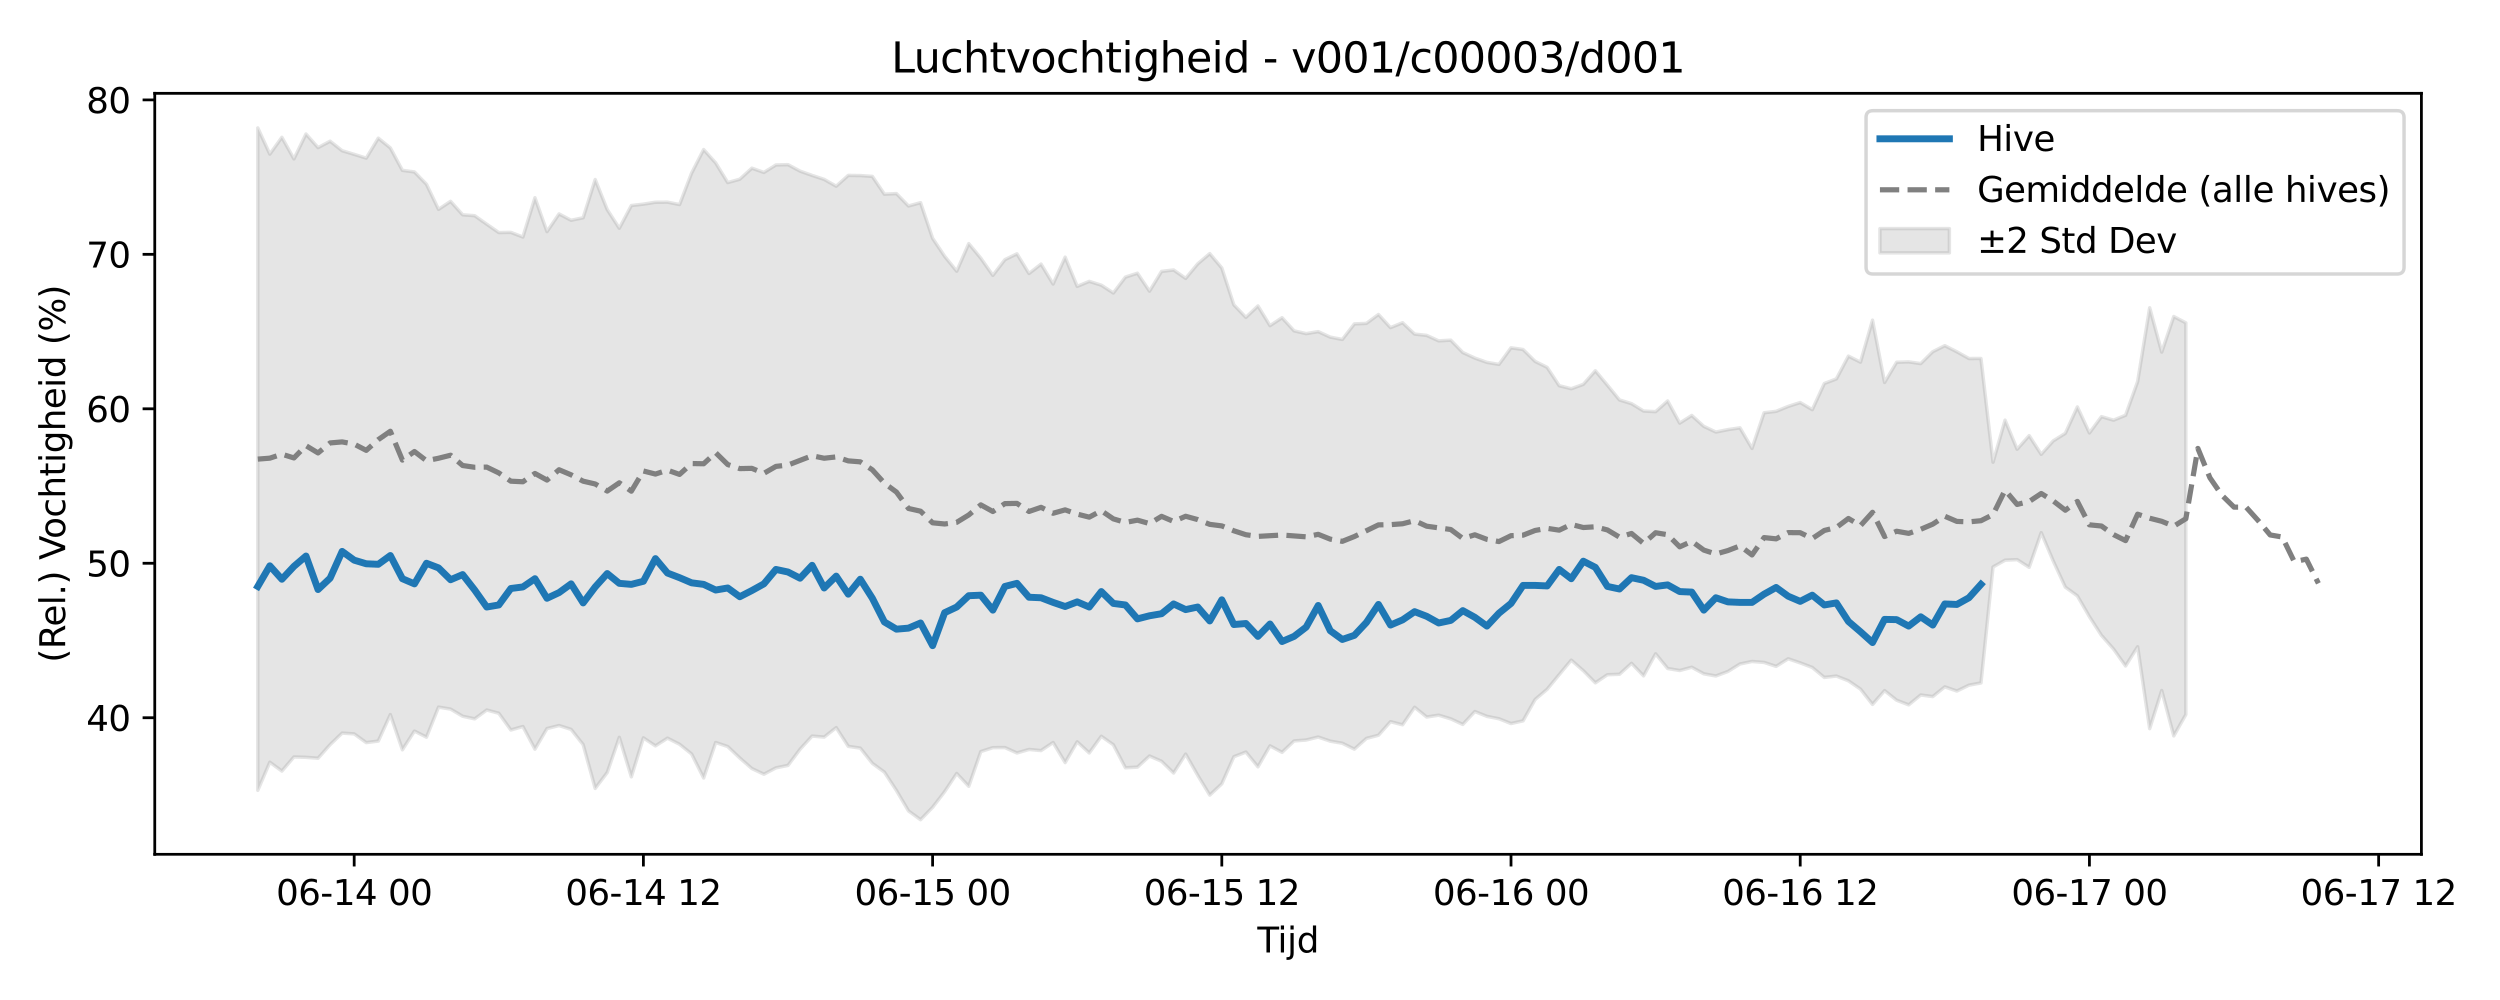 <?xml version="1.0" encoding="utf-8" standalone="no"?>
<!DOCTYPE svg PUBLIC "-//W3C//DTD SVG 1.1//EN"
  "http://www.w3.org/Graphics/SVG/1.1/DTD/svg11.dtd">
<svg xmlns:xlink="http://www.w3.org/1999/xlink" width="720pt" height="288pt" viewBox="0 0 720 288" xmlns="http://www.w3.org/2000/svg" version="1.1">
 <defs>
  <style type="text/css">*{stroke-linejoin: round; stroke-linecap: butt}</style>
 </defs>
 <g id="figure_1">
  <g id="patch_1">
   <path d="M 0 288 
L 720 288 
L 720 0 
L 0 0 
z
" style="fill: #ffffff"/>
  </g>
  <g id="axes_1">
   <g id="patch_2">
    <path d="M 44.57 246.04 
L 697.366 246.04 
L 697.366 26.88 
L 44.57 26.88 
z
" style="fill: #ffffff"/>
   </g>
   <g id="FillBetweenPolyCollection_1">
    <defs>
     <path id="mba1d73beff" d="M 74.243 -251.158 
L 74.243 -60.39 
L 77.713 -68.483 
L 81.183 -65.933 
L 84.654 -69.992 
L 88.124 -69.893 
L 91.595 -69.624 
L 95.065 -73.533 
L 98.536 -76.868 
L 102.006 -76.641 
L 105.477 -74.129 
L 108.947 -74.569 
L 112.418 -82.197 
L 115.888 -72.054 
L 119.359 -77.447 
L 122.829 -75.693 
L 126.3 -84.354 
L 129.77 -83.776 
L 133.241 -81.717 
L 136.711 -80.97 
L 140.182 -83.518 
L 143.652 -82.582 
L 147.122 -77.76 
L 150.593 -78.762 
L 154.063 -72.234 
L 157.534 -78.172 
L 161.004 -79.04 
L 164.475 -77.936 
L 167.945 -73.555 
L 171.416 -60.936 
L 174.886 -65.513 
L 178.357 -75.644 
L 181.827 -64.269 
L 185.298 -75.496 
L 188.768 -73.184 
L 192.239 -75.41 
L 195.709 -73.65 
L 199.18 -70.858 
L 202.65 -63.94 
L 206.121 -74.16 
L 209.591 -72.991 
L 213.061 -69.694 
L 216.532 -66.664 
L 220.002 -65.027 
L 223.473 -66.855 
L 226.943 -67.56 
L 230.414 -72.21 
L 233.884 -76.012 
L 237.355 -75.714 
L 240.825 -78.445 
L 244.296 -73.046 
L 247.766 -72.542 
L 251.237 -68.163 
L 254.707 -65.623 
L 258.178 -60.324 
L 261.648 -54.444 
L 265.119 -51.922 
L 268.589 -55.488 
L 272.06 -59.997 
L 275.53 -65.239 
L 279 -61.547 
L 282.471 -71.549 
L 285.941 -72.674 
L 289.412 -72.697 
L 292.882 -71.144 
L 296.353 -72.156 
L 299.823 -71.829 
L 303.294 -74.158 
L 306.764 -68.375 
L 310.235 -74.353 
L 313.705 -71.152 
L 317.176 -75.956 
L 320.646 -73.503 
L 324.117 -66.877 
L 327.587 -67.067 
L 331.058 -70.273 
L 334.528 -68.753 
L 337.999 -65.371 
L 341.469 -70.811 
L 344.939 -64.716 
L 348.41 -59.009 
L 351.88 -62.257 
L 355.351 -70.06 
L 358.821 -71.405 
L 362.292 -67.151 
L 365.762 -73.194 
L 369.233 -71.327 
L 372.703 -74.607 
L 376.174 -74.873 
L 379.644 -75.733 
L 383.115 -74.545 
L 386.585 -73.947 
L 390.056 -72.243 
L 393.526 -75.335 
L 396.997 -76.244 
L 400.467 -80.158 
L 403.938 -79.251 
L 407.408 -84.307 
L 410.878 -81.5 
L 414.349 -82.021 
L 417.819 -80.97 
L 421.29 -79.358 
L 424.76 -83.082 
L 428.231 -81.687 
L 431.701 -81.001 
L 435.172 -79.617 
L 438.642 -80.396 
L 442.113 -86.538 
L 445.583 -89.49 
L 449.054 -93.707 
L 452.524 -97.884 
L 455.995 -94.842 
L 459.465 -91.346 
L 462.936 -93.681 
L 466.406 -93.801 
L 469.877 -96.965 
L 473.347 -93.351 
L 476.817 -99.699 
L 480.288 -95.471 
L 483.758 -94.887 
L 487.229 -95.832 
L 490.699 -93.939 
L 494.17 -93.318 
L 497.64 -94.613 
L 501.111 -96.772 
L 504.581 -97.495 
L 508.052 -97.221 
L 511.522 -96.087 
L 514.993 -98.271 
L 518.463 -97.09 
L 521.934 -95.778 
L 525.404 -92.899 
L 528.875 -93.292 
L 532.345 -91.924 
L 535.816 -89.539 
L 539.286 -85.129 
L 542.756 -89.102 
L 546.227 -86.338 
L 549.697 -84.998 
L 553.168 -87.846 
L 556.638 -87.379 
L 560.109 -90.183 
L 563.579 -88.978 
L 567.05 -90.66 
L 570.52 -91.314 
L 573.991 -124.701 
L 577.461 -126.671 
L 580.932 -126.825 
L 584.402 -124.608 
L 587.873 -134.591 
L 591.343 -126.407 
L 594.814 -118.903 
L 598.284 -116.379 
L 601.755 -110.391 
L 605.225 -105.003 
L 608.695 -101.075 
L 612.166 -96.201 
L 615.636 -101.742 
L 619.107 -78.152 
L 622.577 -89.135 
L 626.048 -76.064 
L 629.518 -82.198 
L 629.518 -195.014 
L 629.518 -195.014 
L 626.048 -196.848 
L 622.577 -186.594 
L 619.107 -199.356 
L 615.636 -178.089 
L 612.166 -168.407 
L 608.695 -166.993 
L 605.225 -168.007 
L 601.755 -163.311 
L 598.284 -170.805 
L 594.814 -163.202 
L 591.343 -161.035 
L 587.873 -157.152 
L 584.402 -162.538 
L 580.932 -158.616 
L 577.461 -166.999 
L 573.991 -154.883 
L 570.52 -184.754 
L 567.05 -184.751 
L 563.579 -186.687 
L 560.109 -188.447 
L 556.638 -186.719 
L 553.168 -183.286 
L 549.697 -183.783 
L 546.227 -183.671 
L 542.756 -177.857 
L 539.286 -195.79 
L 535.816 -183.691 
L 532.345 -185.436 
L 528.875 -178.878 
L 525.404 -177.555 
L 521.934 -170.016 
L 518.463 -172.072 
L 514.993 -170.954 
L 511.522 -169.538 
L 508.052 -169.124 
L 504.581 -158.852 
L 501.111 -164.786 
L 497.64 -164.276 
L 494.17 -163.58 
L 490.699 -165.204 
L 487.229 -168.352 
L 483.758 -166.141 
L 480.288 -172.526 
L 476.817 -169.442 
L 473.347 -169.626 
L 469.877 -171.752 
L 466.406 -172.82 
L 462.936 -177.07 
L 459.465 -181.226 
L 455.995 -177.307 
L 452.524 -176.045 
L 449.054 -176.917 
L 445.583 -182.193 
L 442.113 -183.916 
L 438.642 -187.347 
L 435.172 -187.829 
L 431.701 -183.057 
L 428.231 -183.641 
L 424.76 -184.873 
L 421.29 -186.478 
L 417.819 -190.035 
L 414.349 -189.831 
L 410.878 -191.412 
L 407.408 -191.782 
L 403.938 -195.058 
L 400.467 -193.643 
L 396.997 -197.43 
L 393.526 -194.865 
L 390.056 -194.716 
L 386.585 -190.238 
L 383.115 -190.91 
L 379.644 -192.498 
L 376.174 -191.916 
L 372.703 -192.712 
L 369.233 -196.501 
L 365.762 -194.21 
L 362.292 -199.893 
L 358.821 -196.592 
L 355.351 -200.203 
L 351.88 -210.824 
L 348.41 -214.962 
L 344.939 -212.009 
L 341.469 -207.82 
L 337.999 -210.252 
L 334.528 -209.835 
L 331.058 -204.143 
L 327.587 -209.319 
L 324.117 -208.195 
L 320.646 -203.624 
L 317.176 -205.874 
L 313.705 -206.97 
L 310.235 -205.528 
L 306.764 -213.941 
L 303.294 -206.21 
L 299.823 -211.949 
L 296.353 -209.228 
L 292.882 -214.901 
L 289.412 -213.22 
L 285.941 -208.69 
L 282.471 -213.648 
L 279 -217.839 
L 275.53 -209.897 
L 272.06 -214.186 
L 268.589 -219.372 
L 265.119 -229.632 
L 261.648 -228.678 
L 258.178 -232.245 
L 254.707 -232.072 
L 251.237 -237.2 
L 247.766 -237.439 
L 244.296 -237.485 
L 240.825 -234.374 
L 237.355 -236.342 
L 233.884 -237.485 
L 230.414 -238.723 
L 226.943 -240.578 
L 223.473 -240.499 
L 220.002 -238.344 
L 216.532 -239.567 
L 213.061 -236.389 
L 209.591 -235.422 
L 206.121 -241.074 
L 202.65 -244.928 
L 199.18 -238.148 
L 195.709 -229.086 
L 192.239 -229.783 
L 188.768 -229.754 
L 185.298 -229.21 
L 181.827 -228.808 
L 178.357 -222.263 
L 174.886 -227.638 
L 171.416 -236.293 
L 167.945 -225.284 
L 164.475 -224.567 
L 161.004 -226.386 
L 157.534 -221.302 
L 154.063 -231.05 
L 150.593 -219.738 
L 147.122 -221.079 
L 143.652 -221.022 
L 140.182 -223.434 
L 136.711 -225.876 
L 133.241 -226.145 
L 129.77 -230.017 
L 126.3 -227.702 
L 122.829 -234.93 
L 119.359 -238.485 
L 115.888 -238.94 
L 112.418 -245.404 
L 108.947 -248.206 
L 105.477 -242.46 
L 102.006 -243.549 
L 98.536 -244.593 
L 95.065 -247.336 
L 91.595 -245.483 
L 88.124 -249.408 
L 84.654 -242.234 
L 81.183 -248.454 
L 77.713 -243.616 
L 74.243 -251.158 
z
" style="stroke: #808080; stroke-opacity: 0.2"/>
    </defs>
    <g clip-path="url(#p6d3e22d2da)">
     <use xlink:href="#mba1d73beff" x="0" y="288" style="fill: #808080; fill-opacity: 0.2; stroke: #808080; stroke-opacity: 0.2"/>
    </g>
   </g>
   <g id="matplotlib.axis_1">
    <g id="xtick_1">
     <g id="line2d_1">
      <defs>
       <path id="m2f2fdd0965" d="M 0 0 
L 0 3.5 
" style="stroke: #000000; stroke-width: 0.8"/>
      </defs>
      <g>
       <use xlink:href="#m2f2fdd0965" x="102.006" y="246.04" style="stroke: #000000; stroke-width: 0.8"/>
      </g>
     </g>
     <g id="text_1">
      <!-- 06-14 00 -->
      <g transform="translate(79.526 260.638) scale(0.1 -0.1)">
       <defs>
        <path id="DejaVuSans-30" d="M 2034 4250 
Q 1547 4250 1301 3770 
Q 1056 3291 1056 2328 
Q 1056 1369 1301 889 
Q 1547 409 2034 409 
Q 2525 409 2770 889 
Q 3016 1369 3016 2328 
Q 3016 3291 2770 3770 
Q 2525 4250 2034 4250 
z
M 2034 4750 
Q 2819 4750 3233 4129 
Q 3647 3509 3647 2328 
Q 3647 1150 3233 529 
Q 2819 -91 2034 -91 
Q 1250 -91 836 529 
Q 422 1150 422 2328 
Q 422 3509 836 4129 
Q 1250 4750 2034 4750 
z
" transform="scale(0.016)"/>
        <path id="DejaVuSans-36" d="M 2113 2584 
Q 1688 2584 1439 2293 
Q 1191 2003 1191 1497 
Q 1191 994 1439 701 
Q 1688 409 2113 409 
Q 2538 409 2786 701 
Q 3034 994 3034 1497 
Q 3034 2003 2786 2293 
Q 2538 2584 2113 2584 
z
M 3366 4563 
L 3366 3988 
Q 3128 4100 2886 4159 
Q 2644 4219 2406 4219 
Q 1781 4219 1451 3797 
Q 1122 3375 1075 2522 
Q 1259 2794 1537 2939 
Q 1816 3084 2150 3084 
Q 2853 3084 3261 2657 
Q 3669 2231 3669 1497 
Q 3669 778 3244 343 
Q 2819 -91 2113 -91 
Q 1303 -91 875 529 
Q 447 1150 447 2328 
Q 447 3434 972 4092 
Q 1497 4750 2381 4750 
Q 2619 4750 2861 4703 
Q 3103 4656 3366 4563 
z
" transform="scale(0.016)"/>
        <path id="DejaVuSans-2d" d="M 313 2009 
L 1997 2009 
L 1997 1497 
L 313 1497 
L 313 2009 
z
" transform="scale(0.016)"/>
        <path id="DejaVuSans-31" d="M 794 531 
L 1825 531 
L 1825 4091 
L 703 3866 
L 703 4441 
L 1819 4666 
L 2450 4666 
L 2450 531 
L 3481 531 
L 3481 0 
L 794 0 
L 794 531 
z
" transform="scale(0.016)"/>
        <path id="DejaVuSans-34" d="M 2419 4116 
L 825 1625 
L 2419 1625 
L 2419 4116 
z
M 2253 4666 
L 3047 4666 
L 3047 1625 
L 3713 1625 
L 3713 1100 
L 3047 1100 
L 3047 0 
L 2419 0 
L 2419 1100 
L 313 1100 
L 313 1709 
L 2253 4666 
z
" transform="scale(0.016)"/>
        <path id="DejaVuSans-20" transform="scale(0.016)"/>
       </defs>
       <use xlink:href="#DejaVuSans-30"/>
       <use xlink:href="#DejaVuSans-36" transform="translate(63.623 0)"/>
       <use xlink:href="#DejaVuSans-2d" transform="translate(127.246 0)"/>
       <use xlink:href="#DejaVuSans-31" transform="translate(163.33 0)"/>
       <use xlink:href="#DejaVuSans-34" transform="translate(226.953 0)"/>
       <use xlink:href="#DejaVuSans-20" transform="translate(290.576 0)"/>
       <use xlink:href="#DejaVuSans-30" transform="translate(322.363 0)"/>
       <use xlink:href="#DejaVuSans-30" transform="translate(385.986 0)"/>
      </g>
     </g>
    </g>
    <g id="xtick_2">
     <g id="line2d_2">
      <g>
       <use xlink:href="#m2f2fdd0965" x="185.298" y="246.04" style="stroke: #000000; stroke-width: 0.8"/>
      </g>
     </g>
     <g id="text_2">
      <!-- 06-14 12 -->
      <g transform="translate(162.817 260.638) scale(0.1 -0.1)">
       <defs>
        <path id="DejaVuSans-32" d="M 1228 531 
L 3431 531 
L 3431 0 
L 469 0 
L 469 531 
Q 828 903 1448 1529 
Q 2069 2156 2228 2338 
Q 2531 2678 2651 2914 
Q 2772 3150 2772 3378 
Q 2772 3750 2511 3984 
Q 2250 4219 1831 4219 
Q 1534 4219 1204 4116 
Q 875 4013 500 3803 
L 500 4441 
Q 881 4594 1212 4672 
Q 1544 4750 1819 4750 
Q 2544 4750 2975 4387 
Q 3406 4025 3406 3419 
Q 3406 3131 3298 2873 
Q 3191 2616 2906 2266 
Q 2828 2175 2409 1742 
Q 1991 1309 1228 531 
z
" transform="scale(0.016)"/>
       </defs>
       <use xlink:href="#DejaVuSans-30"/>
       <use xlink:href="#DejaVuSans-36" transform="translate(63.623 0)"/>
       <use xlink:href="#DejaVuSans-2d" transform="translate(127.246 0)"/>
       <use xlink:href="#DejaVuSans-31" transform="translate(163.33 0)"/>
       <use xlink:href="#DejaVuSans-34" transform="translate(226.953 0)"/>
       <use xlink:href="#DejaVuSans-20" transform="translate(290.576 0)"/>
       <use xlink:href="#DejaVuSans-31" transform="translate(322.363 0)"/>
       <use xlink:href="#DejaVuSans-32" transform="translate(385.986 0)"/>
      </g>
     </g>
    </g>
    <g id="xtick_3">
     <g id="line2d_3">
      <g>
       <use xlink:href="#m2f2fdd0965" x="268.589" y="246.04" style="stroke: #000000; stroke-width: 0.8"/>
      </g>
     </g>
     <g id="text_3">
      <!-- 06-15 00 -->
      <g transform="translate(246.109 260.638) scale(0.1 -0.1)">
       <defs>
        <path id="DejaVuSans-35" d="M 691 4666 
L 3169 4666 
L 3169 4134 
L 1269 4134 
L 1269 2991 
Q 1406 3038 1543 3061 
Q 1681 3084 1819 3084 
Q 2600 3084 3056 2656 
Q 3513 2228 3513 1497 
Q 3513 744 3044 326 
Q 2575 -91 1722 -91 
Q 1428 -91 1123 -41 
Q 819 9 494 109 
L 494 744 
Q 775 591 1075 516 
Q 1375 441 1709 441 
Q 2250 441 2565 725 
Q 2881 1009 2881 1497 
Q 2881 1984 2565 2268 
Q 2250 2553 1709 2553 
Q 1456 2553 1204 2497 
Q 953 2441 691 2322 
L 691 4666 
z
" transform="scale(0.016)"/>
       </defs>
       <use xlink:href="#DejaVuSans-30"/>
       <use xlink:href="#DejaVuSans-36" transform="translate(63.623 0)"/>
       <use xlink:href="#DejaVuSans-2d" transform="translate(127.246 0)"/>
       <use xlink:href="#DejaVuSans-31" transform="translate(163.33 0)"/>
       <use xlink:href="#DejaVuSans-35" transform="translate(226.953 0)"/>
       <use xlink:href="#DejaVuSans-20" transform="translate(290.576 0)"/>
       <use xlink:href="#DejaVuSans-30" transform="translate(322.363 0)"/>
       <use xlink:href="#DejaVuSans-30" transform="translate(385.986 0)"/>
      </g>
     </g>
    </g>
    <g id="xtick_4">
     <g id="line2d_4">
      <g>
       <use xlink:href="#m2f2fdd0965" x="351.88" y="246.04" style="stroke: #000000; stroke-width: 0.8"/>
      </g>
     </g>
     <g id="text_4">
      <!-- 06-15 12 -->
      <g transform="translate(329.4 260.638) scale(0.1 -0.1)">
       <use xlink:href="#DejaVuSans-30"/>
       <use xlink:href="#DejaVuSans-36" transform="translate(63.623 0)"/>
       <use xlink:href="#DejaVuSans-2d" transform="translate(127.246 0)"/>
       <use xlink:href="#DejaVuSans-31" transform="translate(163.33 0)"/>
       <use xlink:href="#DejaVuSans-35" transform="translate(226.953 0)"/>
       <use xlink:href="#DejaVuSans-20" transform="translate(290.576 0)"/>
       <use xlink:href="#DejaVuSans-31" transform="translate(322.363 0)"/>
       <use xlink:href="#DejaVuSans-32" transform="translate(385.986 0)"/>
      </g>
     </g>
    </g>
    <g id="xtick_5">
     <g id="line2d_5">
      <g>
       <use xlink:href="#m2f2fdd0965" x="435.172" y="246.04" style="stroke: #000000; stroke-width: 0.8"/>
      </g>
     </g>
     <g id="text_5">
      <!-- 06-16 00 -->
      <g transform="translate(412.691 260.638) scale(0.1 -0.1)">
       <use xlink:href="#DejaVuSans-30"/>
       <use xlink:href="#DejaVuSans-36" transform="translate(63.623 0)"/>
       <use xlink:href="#DejaVuSans-2d" transform="translate(127.246 0)"/>
       <use xlink:href="#DejaVuSans-31" transform="translate(163.33 0)"/>
       <use xlink:href="#DejaVuSans-36" transform="translate(226.953 0)"/>
       <use xlink:href="#DejaVuSans-20" transform="translate(290.576 0)"/>
       <use xlink:href="#DejaVuSans-30" transform="translate(322.363 0)"/>
       <use xlink:href="#DejaVuSans-30" transform="translate(385.986 0)"/>
      </g>
     </g>
    </g>
    <g id="xtick_6">
     <g id="line2d_6">
      <g>
       <use xlink:href="#m2f2fdd0965" x="518.463" y="246.04" style="stroke: #000000; stroke-width: 0.8"/>
      </g>
     </g>
     <g id="text_6">
      <!-- 06-16 12 -->
      <g transform="translate(495.983 260.638) scale(0.1 -0.1)">
       <use xlink:href="#DejaVuSans-30"/>
       <use xlink:href="#DejaVuSans-36" transform="translate(63.623 0)"/>
       <use xlink:href="#DejaVuSans-2d" transform="translate(127.246 0)"/>
       <use xlink:href="#DejaVuSans-31" transform="translate(163.33 0)"/>
       <use xlink:href="#DejaVuSans-36" transform="translate(226.953 0)"/>
       <use xlink:href="#DejaVuSans-20" transform="translate(290.576 0)"/>
       <use xlink:href="#DejaVuSans-31" transform="translate(322.363 0)"/>
       <use xlink:href="#DejaVuSans-32" transform="translate(385.986 0)"/>
      </g>
     </g>
    </g>
    <g id="xtick_7">
     <g id="line2d_7">
      <g>
       <use xlink:href="#m2f2fdd0965" x="601.755" y="246.04" style="stroke: #000000; stroke-width: 0.8"/>
      </g>
     </g>
     <g id="text_7">
      <!-- 06-17 00 -->
      <g transform="translate(579.274 260.638) scale(0.1 -0.1)">
       <defs>
        <path id="DejaVuSans-37" d="M 525 4666 
L 3525 4666 
L 3525 4397 
L 1831 0 
L 1172 0 
L 2766 4134 
L 525 4134 
L 525 4666 
z
" transform="scale(0.016)"/>
       </defs>
       <use xlink:href="#DejaVuSans-30"/>
       <use xlink:href="#DejaVuSans-36" transform="translate(63.623 0)"/>
       <use xlink:href="#DejaVuSans-2d" transform="translate(127.246 0)"/>
       <use xlink:href="#DejaVuSans-31" transform="translate(163.33 0)"/>
       <use xlink:href="#DejaVuSans-37" transform="translate(226.953 0)"/>
       <use xlink:href="#DejaVuSans-20" transform="translate(290.576 0)"/>
       <use xlink:href="#DejaVuSans-30" transform="translate(322.363 0)"/>
       <use xlink:href="#DejaVuSans-30" transform="translate(385.986 0)"/>
      </g>
     </g>
    </g>
    <g id="xtick_8">
     <g id="line2d_8">
      <g>
       <use xlink:href="#m2f2fdd0965" x="685.046" y="246.04" style="stroke: #000000; stroke-width: 0.8"/>
      </g>
     </g>
     <g id="text_8">
      <!-- 06-17 12 -->
      <g transform="translate(662.565 260.638) scale(0.1 -0.1)">
       <use xlink:href="#DejaVuSans-30"/>
       <use xlink:href="#DejaVuSans-36" transform="translate(63.623 0)"/>
       <use xlink:href="#DejaVuSans-2d" transform="translate(127.246 0)"/>
       <use xlink:href="#DejaVuSans-31" transform="translate(163.33 0)"/>
       <use xlink:href="#DejaVuSans-37" transform="translate(226.953 0)"/>
       <use xlink:href="#DejaVuSans-20" transform="translate(290.576 0)"/>
       <use xlink:href="#DejaVuSans-31" transform="translate(322.363 0)"/>
       <use xlink:href="#DejaVuSans-32" transform="translate(385.986 0)"/>
      </g>
     </g>
    </g>
    <g id="text_9">
     <!-- Tijd -->
     <g transform="translate(362.118 274.317) scale(0.1 -0.1)">
      <defs>
       <path id="DejaVuSans-54" d="M -19 4666 
L 3928 4666 
L 3928 4134 
L 2272 4134 
L 2272 0 
L 1638 0 
L 1638 4134 
L -19 4134 
L -19 4666 
z
" transform="scale(0.016)"/>
       <path id="DejaVuSans-69" d="M 603 3500 
L 1178 3500 
L 1178 0 
L 603 0 
L 603 3500 
z
M 603 4863 
L 1178 4863 
L 1178 4134 
L 603 4134 
L 603 4863 
z
" transform="scale(0.016)"/>
       <path id="DejaVuSans-6a" d="M 603 3500 
L 1178 3500 
L 1178 -63 
Q 1178 -731 923 -1031 
Q 669 -1331 103 -1331 
L -116 -1331 
L -116 -844 
L 38 -844 
Q 366 -844 484 -692 
Q 603 -541 603 -63 
L 603 3500 
z
M 603 4863 
L 1178 4863 
L 1178 4134 
L 603 4134 
L 603 4863 
z
" transform="scale(0.016)"/>
       <path id="DejaVuSans-64" d="M 2906 2969 
L 2906 4863 
L 3481 4863 
L 3481 0 
L 2906 0 
L 2906 525 
Q 2725 213 2448 61 
Q 2172 -91 1784 -91 
Q 1150 -91 751 415 
Q 353 922 353 1747 
Q 353 2572 751 3078 
Q 1150 3584 1784 3584 
Q 2172 3584 2448 3432 
Q 2725 3281 2906 2969 
z
M 947 1747 
Q 947 1113 1208 752 
Q 1469 391 1925 391 
Q 2381 391 2643 752 
Q 2906 1113 2906 1747 
Q 2906 2381 2643 2742 
Q 2381 3103 1925 3103 
Q 1469 3103 1208 2742 
Q 947 2381 947 1747 
z
" transform="scale(0.016)"/>
      </defs>
      <use xlink:href="#DejaVuSans-54"/>
      <use xlink:href="#DejaVuSans-69" transform="translate(57.959 0)"/>
      <use xlink:href="#DejaVuSans-6a" transform="translate(85.742 0)"/>
      <use xlink:href="#DejaVuSans-64" transform="translate(113.525 0)"/>
     </g>
    </g>
   </g>
   <g id="matplotlib.axis_2">
    <g id="ytick_1">
     <g id="line2d_9">
      <defs>
       <path id="m85a6e3b512" d="M 0 0 
L -3.5 0 
" style="stroke: #000000; stroke-width: 0.8"/>
      </defs>
      <g>
       <use xlink:href="#m85a6e3b512" x="44.57" y="206.703" style="stroke: #000000; stroke-width: 0.8"/>
      </g>
     </g>
     <g id="text_10">
      <!-- 40 -->
      <g transform="translate(24.845 210.502) scale(0.1 -0.1)">
       <use xlink:href="#DejaVuSans-34"/>
       <use xlink:href="#DejaVuSans-30" transform="translate(63.623 0)"/>
      </g>
     </g>
    </g>
    <g id="ytick_2">
     <g id="line2d_10">
      <g>
       <use xlink:href="#m85a6e3b512" x="44.57" y="162.22" style="stroke: #000000; stroke-width: 0.8"/>
      </g>
     </g>
     <g id="text_11">
      <!-- 50 -->
      <g transform="translate(24.845 166.019) scale(0.1 -0.1)">
       <use xlink:href="#DejaVuSans-35"/>
       <use xlink:href="#DejaVuSans-30" transform="translate(63.623 0)"/>
      </g>
     </g>
    </g>
    <g id="ytick_3">
     <g id="line2d_11">
      <g>
       <use xlink:href="#m85a6e3b512" x="44.57" y="117.737" style="stroke: #000000; stroke-width: 0.8"/>
      </g>
     </g>
     <g id="text_12">
      <!-- 60 -->
      <g transform="translate(24.845 121.536) scale(0.1 -0.1)">
       <use xlink:href="#DejaVuSans-36"/>
       <use xlink:href="#DejaVuSans-30" transform="translate(63.623 0)"/>
      </g>
     </g>
    </g>
    <g id="ytick_4">
     <g id="line2d_12">
      <g>
       <use xlink:href="#m85a6e3b512" x="44.57" y="73.254" style="stroke: #000000; stroke-width: 0.8"/>
      </g>
     </g>
     <g id="text_13">
      <!-- 70 -->
      <g transform="translate(24.845 77.054) scale(0.1 -0.1)">
       <use xlink:href="#DejaVuSans-37"/>
       <use xlink:href="#DejaVuSans-30" transform="translate(63.623 0)"/>
      </g>
     </g>
    </g>
    <g id="ytick_5">
     <g id="line2d_13">
      <g>
       <use xlink:href="#m85a6e3b512" x="44.57" y="28.772" style="stroke: #000000; stroke-width: 0.8"/>
      </g>
     </g>
     <g id="text_14">
      <!-- 80 -->
      <g transform="translate(24.845 32.571) scale(0.1 -0.1)">
       <defs>
        <path id="DejaVuSans-38" d="M 2034 2216 
Q 1584 2216 1326 1975 
Q 1069 1734 1069 1313 
Q 1069 891 1326 650 
Q 1584 409 2034 409 
Q 2484 409 2743 651 
Q 3003 894 3003 1313 
Q 3003 1734 2745 1975 
Q 2488 2216 2034 2216 
z
M 1403 2484 
Q 997 2584 770 2862 
Q 544 3141 544 3541 
Q 544 4100 942 4425 
Q 1341 4750 2034 4750 
Q 2731 4750 3128 4425 
Q 3525 4100 3525 3541 
Q 3525 3141 3298 2862 
Q 3072 2584 2669 2484 
Q 3125 2378 3379 2068 
Q 3634 1759 3634 1313 
Q 3634 634 3220 271 
Q 2806 -91 2034 -91 
Q 1263 -91 848 271 
Q 434 634 434 1313 
Q 434 1759 690 2068 
Q 947 2378 1403 2484 
z
M 1172 3481 
Q 1172 3119 1398 2916 
Q 1625 2713 2034 2713 
Q 2441 2713 2670 2916 
Q 2900 3119 2900 3481 
Q 2900 3844 2670 4047 
Q 2441 4250 2034 4250 
Q 1625 4250 1398 4047 
Q 1172 3844 1172 3481 
z
" transform="scale(0.016)"/>
       </defs>
       <use xlink:href="#DejaVuSans-38"/>
       <use xlink:href="#DejaVuSans-30" transform="translate(63.623 0)"/>
      </g>
     </g>
    </g>
    <g id="text_15">
     <!-- (Rel.) Vochtigheid (%) -->
     <g transform="translate(18.765 190.838) rotate(-90) scale(0.1 -0.1)">
      <defs>
       <path id="DejaVuSans-28" d="M 1984 4856 
Q 1566 4138 1362 3434 
Q 1159 2731 1159 2009 
Q 1159 1288 1364 580 
Q 1569 -128 1984 -844 
L 1484 -844 
Q 1016 -109 783 600 
Q 550 1309 550 2009 
Q 550 2706 781 3412 
Q 1013 4119 1484 4856 
L 1984 4856 
z
" transform="scale(0.016)"/>
       <path id="DejaVuSans-52" d="M 2841 2188 
Q 3044 2119 3236 1894 
Q 3428 1669 3622 1275 
L 4263 0 
L 3584 0 
L 2988 1197 
Q 2756 1666 2539 1819 
Q 2322 1972 1947 1972 
L 1259 1972 
L 1259 0 
L 628 0 
L 628 4666 
L 2053 4666 
Q 2853 4666 3247 4331 
Q 3641 3997 3641 3322 
Q 3641 2881 3436 2590 
Q 3231 2300 2841 2188 
z
M 1259 4147 
L 1259 2491 
L 2053 2491 
Q 2509 2491 2742 2702 
Q 2975 2913 2975 3322 
Q 2975 3731 2742 3939 
Q 2509 4147 2053 4147 
L 1259 4147 
z
" transform="scale(0.016)"/>
       <path id="DejaVuSans-65" d="M 3597 1894 
L 3597 1613 
L 953 1613 
Q 991 1019 1311 708 
Q 1631 397 2203 397 
Q 2534 397 2845 478 
Q 3156 559 3463 722 
L 3463 178 
Q 3153 47 2828 -22 
Q 2503 -91 2169 -91 
Q 1331 -91 842 396 
Q 353 884 353 1716 
Q 353 2575 817 3079 
Q 1281 3584 2069 3584 
Q 2775 3584 3186 3129 
Q 3597 2675 3597 1894 
z
M 3022 2063 
Q 3016 2534 2758 2815 
Q 2500 3097 2075 3097 
Q 1594 3097 1305 2825 
Q 1016 2553 972 2059 
L 3022 2063 
z
" transform="scale(0.016)"/>
       <path id="DejaVuSans-6c" d="M 603 4863 
L 1178 4863 
L 1178 0 
L 603 0 
L 603 4863 
z
" transform="scale(0.016)"/>
       <path id="DejaVuSans-2e" d="M 684 794 
L 1344 794 
L 1344 0 
L 684 0 
L 684 794 
z
" transform="scale(0.016)"/>
       <path id="DejaVuSans-29" d="M 513 4856 
L 1013 4856 
Q 1481 4119 1714 3412 
Q 1947 2706 1947 2009 
Q 1947 1309 1714 600 
Q 1481 -109 1013 -844 
L 513 -844 
Q 928 -128 1133 580 
Q 1338 1288 1338 2009 
Q 1338 2731 1133 3434 
Q 928 4138 513 4856 
z
" transform="scale(0.016)"/>
       <path id="DejaVuSans-56" d="M 1831 0 
L 50 4666 
L 709 4666 
L 2188 738 
L 3669 4666 
L 4325 4666 
L 2547 0 
L 1831 0 
z
" transform="scale(0.016)"/>
       <path id="DejaVuSans-6f" d="M 1959 3097 
Q 1497 3097 1228 2736 
Q 959 2375 959 1747 
Q 959 1119 1226 758 
Q 1494 397 1959 397 
Q 2419 397 2687 759 
Q 2956 1122 2956 1747 
Q 2956 2369 2687 2733 
Q 2419 3097 1959 3097 
z
M 1959 3584 
Q 2709 3584 3137 3096 
Q 3566 2609 3566 1747 
Q 3566 888 3137 398 
Q 2709 -91 1959 -91 
Q 1206 -91 779 398 
Q 353 888 353 1747 
Q 353 2609 779 3096 
Q 1206 3584 1959 3584 
z
" transform="scale(0.016)"/>
       <path id="DejaVuSans-63" d="M 3122 3366 
L 3122 2828 
Q 2878 2963 2633 3030 
Q 2388 3097 2138 3097 
Q 1578 3097 1268 2742 
Q 959 2388 959 1747 
Q 959 1106 1268 751 
Q 1578 397 2138 397 
Q 2388 397 2633 464 
Q 2878 531 3122 666 
L 3122 134 
Q 2881 22 2623 -34 
Q 2366 -91 2075 -91 
Q 1284 -91 818 406 
Q 353 903 353 1747 
Q 353 2603 823 3093 
Q 1294 3584 2113 3584 
Q 2378 3584 2631 3529 
Q 2884 3475 3122 3366 
z
" transform="scale(0.016)"/>
       <path id="DejaVuSans-68" d="M 3513 2113 
L 3513 0 
L 2938 0 
L 2938 2094 
Q 2938 2591 2744 2837 
Q 2550 3084 2163 3084 
Q 1697 3084 1428 2787 
Q 1159 2491 1159 1978 
L 1159 0 
L 581 0 
L 581 4863 
L 1159 4863 
L 1159 2956 
Q 1366 3272 1645 3428 
Q 1925 3584 2291 3584 
Q 2894 3584 3203 3211 
Q 3513 2838 3513 2113 
z
" transform="scale(0.016)"/>
       <path id="DejaVuSans-74" d="M 1172 4494 
L 1172 3500 
L 2356 3500 
L 2356 3053 
L 1172 3053 
L 1172 1153 
Q 1172 725 1289 603 
Q 1406 481 1766 481 
L 2356 481 
L 2356 0 
L 1766 0 
Q 1100 0 847 248 
Q 594 497 594 1153 
L 594 3053 
L 172 3053 
L 172 3500 
L 594 3500 
L 594 4494 
L 1172 4494 
z
" transform="scale(0.016)"/>
       <path id="DejaVuSans-67" d="M 2906 1791 
Q 2906 2416 2648 2759 
Q 2391 3103 1925 3103 
Q 1463 3103 1205 2759 
Q 947 2416 947 1791 
Q 947 1169 1205 825 
Q 1463 481 1925 481 
Q 2391 481 2648 825 
Q 2906 1169 2906 1791 
z
M 3481 434 
Q 3481 -459 3084 -895 
Q 2688 -1331 1869 -1331 
Q 1566 -1331 1297 -1286 
Q 1028 -1241 775 -1147 
L 775 -588 
Q 1028 -725 1275 -790 
Q 1522 -856 1778 -856 
Q 2344 -856 2625 -561 
Q 2906 -266 2906 331 
L 2906 616 
Q 2728 306 2450 153 
Q 2172 0 1784 0 
Q 1141 0 747 490 
Q 353 981 353 1791 
Q 353 2603 747 3093 
Q 1141 3584 1784 3584 
Q 2172 3584 2450 3431 
Q 2728 3278 2906 2969 
L 2906 3500 
L 3481 3500 
L 3481 434 
z
" transform="scale(0.016)"/>
       <path id="DejaVuSans-25" d="M 4653 2053 
Q 4381 2053 4226 1822 
Q 4072 1591 4072 1178 
Q 4072 772 4226 539 
Q 4381 306 4653 306 
Q 4919 306 5073 539 
Q 5228 772 5228 1178 
Q 5228 1588 5073 1820 
Q 4919 2053 4653 2053 
z
M 4653 2450 
Q 5147 2450 5437 2106 
Q 5728 1763 5728 1178 
Q 5728 594 5436 251 
Q 5144 -91 4653 -91 
Q 4153 -91 3862 251 
Q 3572 594 3572 1178 
Q 3572 1766 3864 2108 
Q 4156 2450 4653 2450 
z
M 1428 4353 
Q 1159 4353 1004 4120 
Q 850 3888 850 3481 
Q 850 3069 1003 2837 
Q 1156 2606 1428 2606 
Q 1700 2606 1854 2837 
Q 2009 3069 2009 3481 
Q 2009 3884 1853 4118 
Q 1697 4353 1428 4353 
z
M 4250 4750 
L 4750 4750 
L 1831 -91 
L 1331 -91 
L 4250 4750 
z
M 1428 4750 
Q 1922 4750 2215 4408 
Q 2509 4066 2509 3481 
Q 2509 2891 2217 2550 
Q 1925 2209 1428 2209 
Q 931 2209 642 2551 
Q 353 2894 353 3481 
Q 353 4063 643 4406 
Q 934 4750 1428 4750 
z
" transform="scale(0.016)"/>
      </defs>
      <use xlink:href="#DejaVuSans-28"/>
      <use xlink:href="#DejaVuSans-52" transform="translate(39.014 0)"/>
      <use xlink:href="#DejaVuSans-65" transform="translate(103.996 0)"/>
      <use xlink:href="#DejaVuSans-6c" transform="translate(165.52 0)"/>
      <use xlink:href="#DejaVuSans-2e" transform="translate(193.303 0)"/>
      <use xlink:href="#DejaVuSans-29" transform="translate(225.09 0)"/>
      <use xlink:href="#DejaVuSans-20" transform="translate(264.104 0)"/>
      <use xlink:href="#DejaVuSans-56" transform="translate(295.891 0)"/>
      <use xlink:href="#DejaVuSans-6f" transform="translate(356.549 0)"/>
      <use xlink:href="#DejaVuSans-63" transform="translate(417.73 0)"/>
      <use xlink:href="#DejaVuSans-68" transform="translate(472.711 0)"/>
      <use xlink:href="#DejaVuSans-74" transform="translate(536.09 0)"/>
      <use xlink:href="#DejaVuSans-69" transform="translate(575.299 0)"/>
      <use xlink:href="#DejaVuSans-67" transform="translate(603.082 0)"/>
      <use xlink:href="#DejaVuSans-68" transform="translate(666.559 0)"/>
      <use xlink:href="#DejaVuSans-65" transform="translate(729.938 0)"/>
      <use xlink:href="#DejaVuSans-69" transform="translate(791.461 0)"/>
      <use xlink:href="#DejaVuSans-64" transform="translate(819.244 0)"/>
      <use xlink:href="#DejaVuSans-20" transform="translate(882.721 0)"/>
      <use xlink:href="#DejaVuSans-28" transform="translate(914.508 0)"/>
      <use xlink:href="#DejaVuSans-25" transform="translate(953.521 0)"/>
      <use xlink:href="#DejaVuSans-29" transform="translate(1048.541 0)"/>
     </g>
    </g>
   </g>
   <g id="line2d_14">
    <path d="M 74.243 168.893 
L 77.713 162.961 
L 81.183 166.817 
L 84.654 163.11 
L 88.124 160.144 
L 91.595 169.782 
L 95.065 166.52 
L 98.536 158.81 
L 102.006 161.33 
L 105.477 162.368 
L 108.947 162.517 
L 112.418 159.996 
L 115.888 166.668 
L 119.359 168.151 
L 122.829 162.22 
L 126.3 163.555 
L 129.77 166.965 
L 133.241 165.482 
L 136.711 169.93 
L 140.182 174.824 
L 143.652 174.23 
L 147.122 169.486 
L 150.593 169.041 
L 154.063 166.668 
L 157.534 172.303 
L 161.004 170.672 
L 164.475 168.151 
L 167.945 173.637 
L 171.416 169.041 
L 174.886 165.186 
L 178.357 168.003 
L 181.827 168.299 
L 185.298 167.41 
L 188.768 160.886 
L 192.239 165.037 
L 195.709 166.372 
L 199.18 167.855 
L 202.65 168.299 
L 206.121 169.93 
L 209.591 169.337 
L 213.061 171.858 
L 216.532 170.079 
L 220.002 168.151 
L 223.473 163.999 
L 226.943 164.741 
L 230.414 166.52 
L 233.884 162.813 
L 237.355 169.337 
L 240.825 165.927 
L 244.296 171.117 
L 247.766 166.817 
L 251.237 172.303 
L 254.707 179.124 
L 258.178 181.199 
L 261.648 180.903 
L 265.119 179.42 
L 268.589 185.944 
L 272.06 176.455 
L 275.53 174.824 
L 279 171.562 
L 282.471 171.413 
L 285.941 175.713 
L 289.412 168.893 
L 292.882 168.003 
L 296.353 172.006 
L 299.823 172.155 
L 303.294 173.489 
L 306.764 174.675 
L 310.235 173.341 
L 313.705 174.824 
L 317.176 170.375 
L 320.646 173.786 
L 324.117 174.23 
L 327.587 178.234 
L 331.058 177.344 
L 334.528 176.751 
L 337.999 173.934 
L 341.469 175.565 
L 344.939 174.824 
L 348.41 178.827 
L 351.88 172.748 
L 355.351 179.865 
L 358.821 179.568 
L 362.292 183.275 
L 365.762 179.717 
L 369.233 184.758 
L 372.703 183.275 
L 376.174 180.606 
L 379.644 174.379 
L 383.115 181.644 
L 386.585 184.165 
L 390.056 182.979 
L 393.526 179.272 
L 396.997 174.082 
L 400.467 180.013 
L 403.938 178.53 
L 407.408 176.158 
L 410.878 177.493 
L 414.349 179.42 
L 417.819 178.679 
L 421.29 175.862 
L 424.76 177.789 
L 428.231 180.31 
L 431.701 176.603 
L 435.172 173.786 
L 438.642 168.596 
L 442.113 168.596 
L 445.583 168.744 
L 449.054 163.999 
L 452.524 166.668 
L 455.995 161.627 
L 459.465 163.406 
L 462.936 168.893 
L 466.406 169.634 
L 469.877 166.372 
L 473.347 167.113 
L 476.817 168.893 
L 480.288 168.448 
L 483.758 170.375 
L 487.229 170.524 
L 490.699 175.713 
L 494.17 172.155 
L 497.64 173.341 
L 501.111 173.489 
L 504.581 173.489 
L 508.052 171.117 
L 511.522 169.189 
L 514.993 171.71 
L 518.463 173.193 
L 521.934 171.413 
L 525.404 174.23 
L 528.875 173.637 
L 532.345 178.975 
L 535.816 181.941 
L 539.286 185.055 
L 542.756 178.382 
L 546.227 178.456 
L 549.697 180.31 
L 553.168 177.641 
L 556.638 180.013 
L 560.109 173.934 
L 563.579 174.082 
L 567.05 172.155 
L 570.52 168.299 
L 570.52 168.299 
" clip-path="url(#p6d3e22d2da)" style="fill: none; stroke: #1f77b4; stroke-width: 2; stroke-linecap: square"/>
   </g>
   <g id="line2d_15">
    <path d="M 74.243 132.226 
L 77.713 131.951 
L 81.183 130.807 
L 84.654 131.887 
L 88.124 128.35 
L 91.595 130.447 
L 95.065 127.566 
L 98.536 127.269 
L 102.006 127.905 
L 105.477 129.705 
L 108.947 126.613 
L 112.418 124.2 
L 115.888 132.503 
L 119.359 130.034 
L 122.829 132.688 
L 126.3 131.972 
L 129.77 131.103 
L 133.241 134.069 
L 136.711 134.577 
L 140.182 134.524 
L 143.652 136.198 
L 147.122 138.581 
L 150.593 138.75 
L 154.063 136.358 
L 157.534 138.263 
L 161.004 135.287 
L 164.475 136.748 
L 167.945 138.581 
L 171.416 139.386 
L 174.886 141.424 
L 178.357 139.047 
L 181.827 141.461 
L 185.298 135.647 
L 188.768 136.531 
L 192.239 135.403 
L 195.709 136.632 
L 199.18 133.497 
L 202.65 133.566 
L 206.121 130.383 
L 209.591 133.793 
L 213.061 134.958 
L 216.532 134.884 
L 220.002 136.314 
L 223.473 134.323 
L 226.943 133.931 
L 233.884 131.252 
L 237.355 131.972 
L 240.825 131.59 
L 244.296 132.734 
L 247.766 133.01 
L 251.237 135.319 
L 254.707 139.153 
L 258.178 141.716 
L 261.648 146.439 
L 265.119 147.223 
L 268.589 150.57 
L 272.06 150.909 
L 275.53 150.432 
L 279 148.307 
L 282.471 145.401 
L 285.941 147.318 
L 289.412 145.041 
L 292.882 144.978 
L 296.353 147.308 
L 299.823 146.111 
L 303.294 147.816 
L 306.764 146.842 
L 310.235 148.06 
L 313.705 148.939 
L 317.176 147.085 
L 320.646 149.437 
L 324.117 150.464 
L 327.587 149.807 
L 331.058 150.792 
L 334.528 148.706 
L 337.999 150.189 
L 341.469 148.685 
L 344.939 149.638 
L 348.41 151.015 
L 351.88 151.459 
L 355.351 152.868 
L 358.821 154.001 
L 362.292 154.478 
L 369.233 154.086 
L 376.174 154.605 
L 379.644 153.885 
L 383.115 155.272 
L 386.585 155.908 
L 390.056 154.52 
L 396.997 151.163 
L 400.467 151.099 
L 403.938 150.845 
L 407.408 149.956 
L 410.878 151.544 
L 417.819 152.497 
L 421.29 155.082 
L 424.76 154.023 
L 428.231 155.336 
L 431.701 155.971 
L 435.172 154.277 
L 438.642 154.128 
L 442.113 152.773 
L 445.583 152.159 
L 449.054 152.688 
L 452.524 151.036 
L 455.995 151.926 
L 459.465 151.714 
L 462.936 152.625 
L 466.406 154.69 
L 469.877 153.641 
L 473.347 156.511 
L 476.817 153.429 
L 480.288 154.001 
L 483.758 157.486 
L 487.229 155.908 
L 490.699 158.428 
L 494.17 159.551 
L 497.64 158.556 
L 501.111 157.221 
L 504.581 159.827 
L 508.052 154.827 
L 511.522 155.188 
L 514.993 153.387 
L 518.463 153.419 
L 521.934 155.103 
L 525.404 152.773 
L 528.875 151.915 
L 532.345 149.32 
L 535.816 151.385 
L 539.286 147.541 
L 542.756 154.52 
L 546.227 152.995 
L 549.697 153.609 
L 553.168 152.434 
L 556.638 150.951 
L 560.109 148.685 
L 563.579 150.167 
L 567.05 150.294 
L 570.52 149.966 
L 573.991 148.208 
L 577.461 141.165 
L 580.932 145.28 
L 584.402 144.427 
L 587.873 142.129 
L 591.343 144.279 
L 594.814 146.948 
L 598.284 144.408 
L 601.755 151.149 
L 605.225 151.495 
L 608.695 153.966 
L 612.166 155.696 
L 615.636 148.084 
L 619.107 149.246 
L 622.577 150.136 
L 626.048 151.544 
L 629.518 149.394 
L 632.989 129.155 
L 636.459 137.606 
L 639.93 142.648 
L 643.4 146.058 
L 646.871 146.058 
L 650.341 149.913 
L 653.812 154.065 
L 657.282 154.658 
L 660.753 161.775 
L 664.223 161.034 
L 667.694 168.003 
L 667.694 168.003 
" clip-path="url(#p6d3e22d2da)" style="fill: none; stroke-dasharray: 5.55,2.4; stroke-dashoffset: 0; stroke: #808080; stroke-width: 1.5"/>
   </g>
   <g id="patch_3">
    <path d="M 44.57 246.04 
L 44.57 26.88 
" style="fill: none; stroke: #000000; stroke-width: 0.8; stroke-linejoin: miter; stroke-linecap: square"/>
   </g>
   <g id="patch_4">
    <path d="M 697.366 246.04 
L 697.366 26.88 
" style="fill: none; stroke: #000000; stroke-width: 0.8; stroke-linejoin: miter; stroke-linecap: square"/>
   </g>
   <g id="patch_5">
    <path d="M 44.57 246.04 
L 697.366 246.04 
" style="fill: none; stroke: #000000; stroke-width: 0.8; stroke-linejoin: miter; stroke-linecap: square"/>
   </g>
   <g id="patch_6">
    <path d="M 44.57 26.88 
L 697.366 26.88 
" style="fill: none; stroke: #000000; stroke-width: 0.8; stroke-linejoin: miter; stroke-linecap: square"/>
   </g>
   <g id="text_16">
    <!-- Luchtvochtigheid - v001/c00003/d001 -->
    <g transform="translate(256.678 20.88) scale(0.12 -0.12)">
     <defs>
      <path id="DejaVuSans-4c" d="M 628 4666 
L 1259 4666 
L 1259 531 
L 3531 531 
L 3531 0 
L 628 0 
L 628 4666 
z
" transform="scale(0.016)"/>
      <path id="DejaVuSans-75" d="M 544 1381 
L 544 3500 
L 1119 3500 
L 1119 1403 
Q 1119 906 1312 657 
Q 1506 409 1894 409 
Q 2359 409 2629 706 
Q 2900 1003 2900 1516 
L 2900 3500 
L 3475 3500 
L 3475 0 
L 2900 0 
L 2900 538 
Q 2691 219 2414 64 
Q 2138 -91 1772 -91 
Q 1169 -91 856 284 
Q 544 659 544 1381 
z
M 1991 3584 
L 1991 3584 
z
" transform="scale(0.016)"/>
      <path id="DejaVuSans-76" d="M 191 3500 
L 800 3500 
L 1894 563 
L 2988 3500 
L 3597 3500 
L 2284 0 
L 1503 0 
L 191 3500 
z
" transform="scale(0.016)"/>
      <path id="DejaVuSans-2f" d="M 1625 4666 
L 2156 4666 
L 531 -594 
L 0 -594 
L 1625 4666 
z
" transform="scale(0.016)"/>
      <path id="DejaVuSans-33" d="M 2597 2516 
Q 3050 2419 3304 2112 
Q 3559 1806 3559 1356 
Q 3559 666 3084 287 
Q 2609 -91 1734 -91 
Q 1441 -91 1130 -33 
Q 819 25 488 141 
L 488 750 
Q 750 597 1062 519 
Q 1375 441 1716 441 
Q 2309 441 2620 675 
Q 2931 909 2931 1356 
Q 2931 1769 2642 2001 
Q 2353 2234 1838 2234 
L 1294 2234 
L 1294 2753 
L 1863 2753 
Q 2328 2753 2575 2939 
Q 2822 3125 2822 3475 
Q 2822 3834 2567 4026 
Q 2313 4219 1838 4219 
Q 1578 4219 1281 4162 
Q 984 4106 628 3988 
L 628 4550 
Q 988 4650 1302 4700 
Q 1616 4750 1894 4750 
Q 2613 4750 3031 4423 
Q 3450 4097 3450 3541 
Q 3450 3153 3228 2886 
Q 3006 2619 2597 2516 
z
" transform="scale(0.016)"/>
     </defs>
     <use xlink:href="#DejaVuSans-4c"/>
     <use xlink:href="#DejaVuSans-75" transform="translate(53.963 0)"/>
     <use xlink:href="#DejaVuSans-63" transform="translate(117.342 0)"/>
     <use xlink:href="#DejaVuSans-68" transform="translate(172.322 0)"/>
     <use xlink:href="#DejaVuSans-74" transform="translate(235.701 0)"/>
     <use xlink:href="#DejaVuSans-76" transform="translate(274.91 0)"/>
     <use xlink:href="#DejaVuSans-6f" transform="translate(334.09 0)"/>
     <use xlink:href="#DejaVuSans-63" transform="translate(395.271 0)"/>
     <use xlink:href="#DejaVuSans-68" transform="translate(450.252 0)"/>
     <use xlink:href="#DejaVuSans-74" transform="translate(513.631 0)"/>
     <use xlink:href="#DejaVuSans-69" transform="translate(552.84 0)"/>
     <use xlink:href="#DejaVuSans-67" transform="translate(580.623 0)"/>
     <use xlink:href="#DejaVuSans-68" transform="translate(644.1 0)"/>
     <use xlink:href="#DejaVuSans-65" transform="translate(707.479 0)"/>
     <use xlink:href="#DejaVuSans-69" transform="translate(769.002 0)"/>
     <use xlink:href="#DejaVuSans-64" transform="translate(796.785 0)"/>
     <use xlink:href="#DejaVuSans-20" transform="translate(860.262 0)"/>
     <use xlink:href="#DejaVuSans-2d" transform="translate(892.049 0)"/>
     <use xlink:href="#DejaVuSans-20" transform="translate(928.133 0)"/>
     <use xlink:href="#DejaVuSans-76" transform="translate(959.92 0)"/>
     <use xlink:href="#DejaVuSans-30" transform="translate(1019.1 0)"/>
     <use xlink:href="#DejaVuSans-30" transform="translate(1082.723 0)"/>
     <use xlink:href="#DejaVuSans-31" transform="translate(1146.346 0)"/>
     <use xlink:href="#DejaVuSans-2f" transform="translate(1209.969 0)"/>
     <use xlink:href="#DejaVuSans-63" transform="translate(1243.66 0)"/>
     <use xlink:href="#DejaVuSans-30" transform="translate(1298.641 0)"/>
     <use xlink:href="#DejaVuSans-30" transform="translate(1362.264 0)"/>
     <use xlink:href="#DejaVuSans-30" transform="translate(1425.887 0)"/>
     <use xlink:href="#DejaVuSans-30" transform="translate(1489.51 0)"/>
     <use xlink:href="#DejaVuSans-33" transform="translate(1553.133 0)"/>
     <use xlink:href="#DejaVuSans-2f" transform="translate(1616.756 0)"/>
     <use xlink:href="#DejaVuSans-64" transform="translate(1650.447 0)"/>
     <use xlink:href="#DejaVuSans-30" transform="translate(1713.924 0)"/>
     <use xlink:href="#DejaVuSans-30" transform="translate(1777.547 0)"/>
     <use xlink:href="#DejaVuSans-31" transform="translate(1841.17 0)"/>
    </g>
   </g>
   <g id="legend_1">
    <g id="patch_7">
     <path d="M 539.422 78.914 
L 690.366 78.914 
Q 692.366 78.914 692.366 76.914 
L 692.366 33.88 
Q 692.366 31.88 690.366 31.88 
L 539.422 31.88 
Q 537.422 31.88 537.422 33.88 
L 537.422 76.914 
Q 537.422 78.914 539.422 78.914 
z
" style="fill: #ffffff; opacity: 0.8; stroke: #cccccc; stroke-linejoin: miter"/>
    </g>
    <g id="line2d_16">
     <path d="M 541.422 39.978 
L 551.422 39.978 
L 561.422 39.978 
" style="fill: none; stroke: #1f77b4; stroke-width: 2; stroke-linecap: square"/>
    </g>
    <g id="text_17">
     <!-- Hive -->
     <g transform="translate(569.422 43.478) scale(0.1 -0.1)">
      <defs>
       <path id="DejaVuSans-48" d="M 628 4666 
L 1259 4666 
L 1259 2753 
L 3553 2753 
L 3553 4666 
L 4184 4666 
L 4184 0 
L 3553 0 
L 3553 2222 
L 1259 2222 
L 1259 0 
L 628 0 
L 628 4666 
z
" transform="scale(0.016)"/>
      </defs>
      <use xlink:href="#DejaVuSans-48"/>
      <use xlink:href="#DejaVuSans-69" transform="translate(75.195 0)"/>
      <use xlink:href="#DejaVuSans-76" transform="translate(102.979 0)"/>
      <use xlink:href="#DejaVuSans-65" transform="translate(162.158 0)"/>
     </g>
    </g>
    <g id="line2d_17">
     <path d="M 541.422 54.657 
L 551.422 54.657 
L 561.422 54.657 
" style="fill: none; stroke-dasharray: 5.55,2.4; stroke-dashoffset: 0; stroke: #808080; stroke-width: 1.5"/>
    </g>
    <g id="text_18">
     <!-- Gemiddelde (alle hives) -->
     <g transform="translate(569.422 58.157) scale(0.1 -0.1)">
      <defs>
       <path id="DejaVuSans-47" d="M 3809 666 
L 3809 1919 
L 2778 1919 
L 2778 2438 
L 4434 2438 
L 4434 434 
Q 4069 175 3628 42 
Q 3188 -91 2688 -91 
Q 1594 -91 976 548 
Q 359 1188 359 2328 
Q 359 3472 976 4111 
Q 1594 4750 2688 4750 
Q 3144 4750 3555 4637 
Q 3966 4525 4313 4306 
L 4313 3634 
Q 3963 3931 3569 4081 
Q 3175 4231 2741 4231 
Q 1884 4231 1454 3753 
Q 1025 3275 1025 2328 
Q 1025 1384 1454 906 
Q 1884 428 2741 428 
Q 3075 428 3337 486 
Q 3600 544 3809 666 
z
" transform="scale(0.016)"/>
       <path id="DejaVuSans-6d" d="M 3328 2828 
Q 3544 3216 3844 3400 
Q 4144 3584 4550 3584 
Q 5097 3584 5394 3201 
Q 5691 2819 5691 2113 
L 5691 0 
L 5113 0 
L 5113 2094 
Q 5113 2597 4934 2840 
Q 4756 3084 4391 3084 
Q 3944 3084 3684 2787 
Q 3425 2491 3425 1978 
L 3425 0 
L 2847 0 
L 2847 2094 
Q 2847 2600 2669 2842 
Q 2491 3084 2119 3084 
Q 1678 3084 1418 2786 
Q 1159 2488 1159 1978 
L 1159 0 
L 581 0 
L 581 3500 
L 1159 3500 
L 1159 2956 
Q 1356 3278 1631 3431 
Q 1906 3584 2284 3584 
Q 2666 3584 2933 3390 
Q 3200 3197 3328 2828 
z
" transform="scale(0.016)"/>
       <path id="DejaVuSans-61" d="M 2194 1759 
Q 1497 1759 1228 1600 
Q 959 1441 959 1056 
Q 959 750 1161 570 
Q 1363 391 1709 391 
Q 2188 391 2477 730 
Q 2766 1069 2766 1631 
L 2766 1759 
L 2194 1759 
z
M 3341 1997 
L 3341 0 
L 2766 0 
L 2766 531 
Q 2569 213 2275 61 
Q 1981 -91 1556 -91 
Q 1019 -91 701 211 
Q 384 513 384 1019 
Q 384 1609 779 1909 
Q 1175 2209 1959 2209 
L 2766 2209 
L 2766 2266 
Q 2766 2663 2505 2880 
Q 2244 3097 1772 3097 
Q 1472 3097 1187 3025 
Q 903 2953 641 2809 
L 641 3341 
Q 956 3463 1253 3523 
Q 1550 3584 1831 3584 
Q 2591 3584 2966 3190 
Q 3341 2797 3341 1997 
z
" transform="scale(0.016)"/>
       <path id="DejaVuSans-73" d="M 2834 3397 
L 2834 2853 
Q 2591 2978 2328 3040 
Q 2066 3103 1784 3103 
Q 1356 3103 1142 2972 
Q 928 2841 928 2578 
Q 928 2378 1081 2264 
Q 1234 2150 1697 2047 
L 1894 2003 
Q 2506 1872 2764 1633 
Q 3022 1394 3022 966 
Q 3022 478 2636 193 
Q 2250 -91 1575 -91 
Q 1294 -91 989 -36 
Q 684 19 347 128 
L 347 722 
Q 666 556 975 473 
Q 1284 391 1588 391 
Q 1994 391 2212 530 
Q 2431 669 2431 922 
Q 2431 1156 2273 1281 
Q 2116 1406 1581 1522 
L 1381 1569 
Q 847 1681 609 1914 
Q 372 2147 372 2553 
Q 372 3047 722 3315 
Q 1072 3584 1716 3584 
Q 2034 3584 2315 3537 
Q 2597 3491 2834 3397 
z
" transform="scale(0.016)"/>
      </defs>
      <use xlink:href="#DejaVuSans-47"/>
      <use xlink:href="#DejaVuSans-65" transform="translate(77.49 0)"/>
      <use xlink:href="#DejaVuSans-6d" transform="translate(139.014 0)"/>
      <use xlink:href="#DejaVuSans-69" transform="translate(236.426 0)"/>
      <use xlink:href="#DejaVuSans-64" transform="translate(264.209 0)"/>
      <use xlink:href="#DejaVuSans-64" transform="translate(327.686 0)"/>
      <use xlink:href="#DejaVuSans-65" transform="translate(391.162 0)"/>
      <use xlink:href="#DejaVuSans-6c" transform="translate(452.686 0)"/>
      <use xlink:href="#DejaVuSans-64" transform="translate(480.469 0)"/>
      <use xlink:href="#DejaVuSans-65" transform="translate(543.945 0)"/>
      <use xlink:href="#DejaVuSans-20" transform="translate(605.469 0)"/>
      <use xlink:href="#DejaVuSans-28" transform="translate(637.256 0)"/>
      <use xlink:href="#DejaVuSans-61" transform="translate(676.27 0)"/>
      <use xlink:href="#DejaVuSans-6c" transform="translate(737.549 0)"/>
      <use xlink:href="#DejaVuSans-6c" transform="translate(765.332 0)"/>
      <use xlink:href="#DejaVuSans-65" transform="translate(793.115 0)"/>
      <use xlink:href="#DejaVuSans-20" transform="translate(854.639 0)"/>
      <use xlink:href="#DejaVuSans-68" transform="translate(886.426 0)"/>
      <use xlink:href="#DejaVuSans-69" transform="translate(949.805 0)"/>
      <use xlink:href="#DejaVuSans-76" transform="translate(977.588 0)"/>
      <use xlink:href="#DejaVuSans-65" transform="translate(1036.768 0)"/>
      <use xlink:href="#DejaVuSans-73" transform="translate(1098.291 0)"/>
      <use xlink:href="#DejaVuSans-29" transform="translate(1150.391 0)"/>
     </g>
    </g>
    <g id="patch_8">
     <path d="M 541.422 72.835 
L 561.422 72.835 
L 561.422 65.835 
L 541.422 65.835 
z
" style="fill: #808080; fill-opacity: 0.2; stroke: #808080; stroke-opacity: 0.2; stroke-linejoin: miter"/>
    </g>
    <g id="text_19">
     <!-- ±2 Std Dev -->
     <g transform="translate(569.422 72.835) scale(0.1 -0.1)">
      <defs>
       <path id="DejaVuSans-b1" d="M 2944 4013 
L 2944 2803 
L 4684 2803 
L 4684 2272 
L 2944 2272 
L 2944 1063 
L 2419 1063 
L 2419 2272 
L 678 2272 
L 678 2803 
L 2419 2803 
L 2419 4013 
L 2944 4013 
z
M 678 531 
L 4684 531 
L 4684 0 
L 678 0 
L 678 531 
z
" transform="scale(0.016)"/>
       <path id="DejaVuSans-53" d="M 3425 4513 
L 3425 3897 
Q 3066 4069 2747 4153 
Q 2428 4238 2131 4238 
Q 1616 4238 1336 4038 
Q 1056 3838 1056 3469 
Q 1056 3159 1242 3001 
Q 1428 2844 1947 2747 
L 2328 2669 
Q 3034 2534 3370 2195 
Q 3706 1856 3706 1288 
Q 3706 609 3251 259 
Q 2797 -91 1919 -91 
Q 1588 -91 1214 -16 
Q 841 59 441 206 
L 441 856 
Q 825 641 1194 531 
Q 1563 422 1919 422 
Q 2459 422 2753 634 
Q 3047 847 3047 1241 
Q 3047 1584 2836 1778 
Q 2625 1972 2144 2069 
L 1759 2144 
Q 1053 2284 737 2584 
Q 422 2884 422 3419 
Q 422 4038 858 4394 
Q 1294 4750 2059 4750 
Q 2388 4750 2728 4690 
Q 3069 4631 3425 4513 
z
" transform="scale(0.016)"/>
       <path id="DejaVuSans-44" d="M 1259 4147 
L 1259 519 
L 2022 519 
Q 2988 519 3436 956 
Q 3884 1394 3884 2338 
Q 3884 3275 3436 3711 
Q 2988 4147 2022 4147 
L 1259 4147 
z
M 628 4666 
L 1925 4666 
Q 3281 4666 3915 4102 
Q 4550 3538 4550 2338 
Q 4550 1131 3912 565 
Q 3275 0 1925 0 
L 628 0 
L 628 4666 
z
" transform="scale(0.016)"/>
      </defs>
      <use xlink:href="#DejaVuSans-b1"/>
      <use xlink:href="#DejaVuSans-32" transform="translate(83.789 0)"/>
      <use xlink:href="#DejaVuSans-20" transform="translate(147.412 0)"/>
      <use xlink:href="#DejaVuSans-53" transform="translate(179.199 0)"/>
      <use xlink:href="#DejaVuSans-74" transform="translate(242.676 0)"/>
      <use xlink:href="#DejaVuSans-64" transform="translate(281.885 0)"/>
      <use xlink:href="#DejaVuSans-20" transform="translate(345.361 0)"/>
      <use xlink:href="#DejaVuSans-44" transform="translate(377.148 0)"/>
      <use xlink:href="#DejaVuSans-65" transform="translate(454.15 0)"/>
      <use xlink:href="#DejaVuSans-76" transform="translate(515.674 0)"/>
     </g>
    </g>
   </g>
  </g>
 </g>
 <defs>
  <clipPath id="p6d3e22d2da">
   <rect x="44.57" y="26.88" width="652.796" height="219.16"/>
  </clipPath>
 </defs>
</svg>
